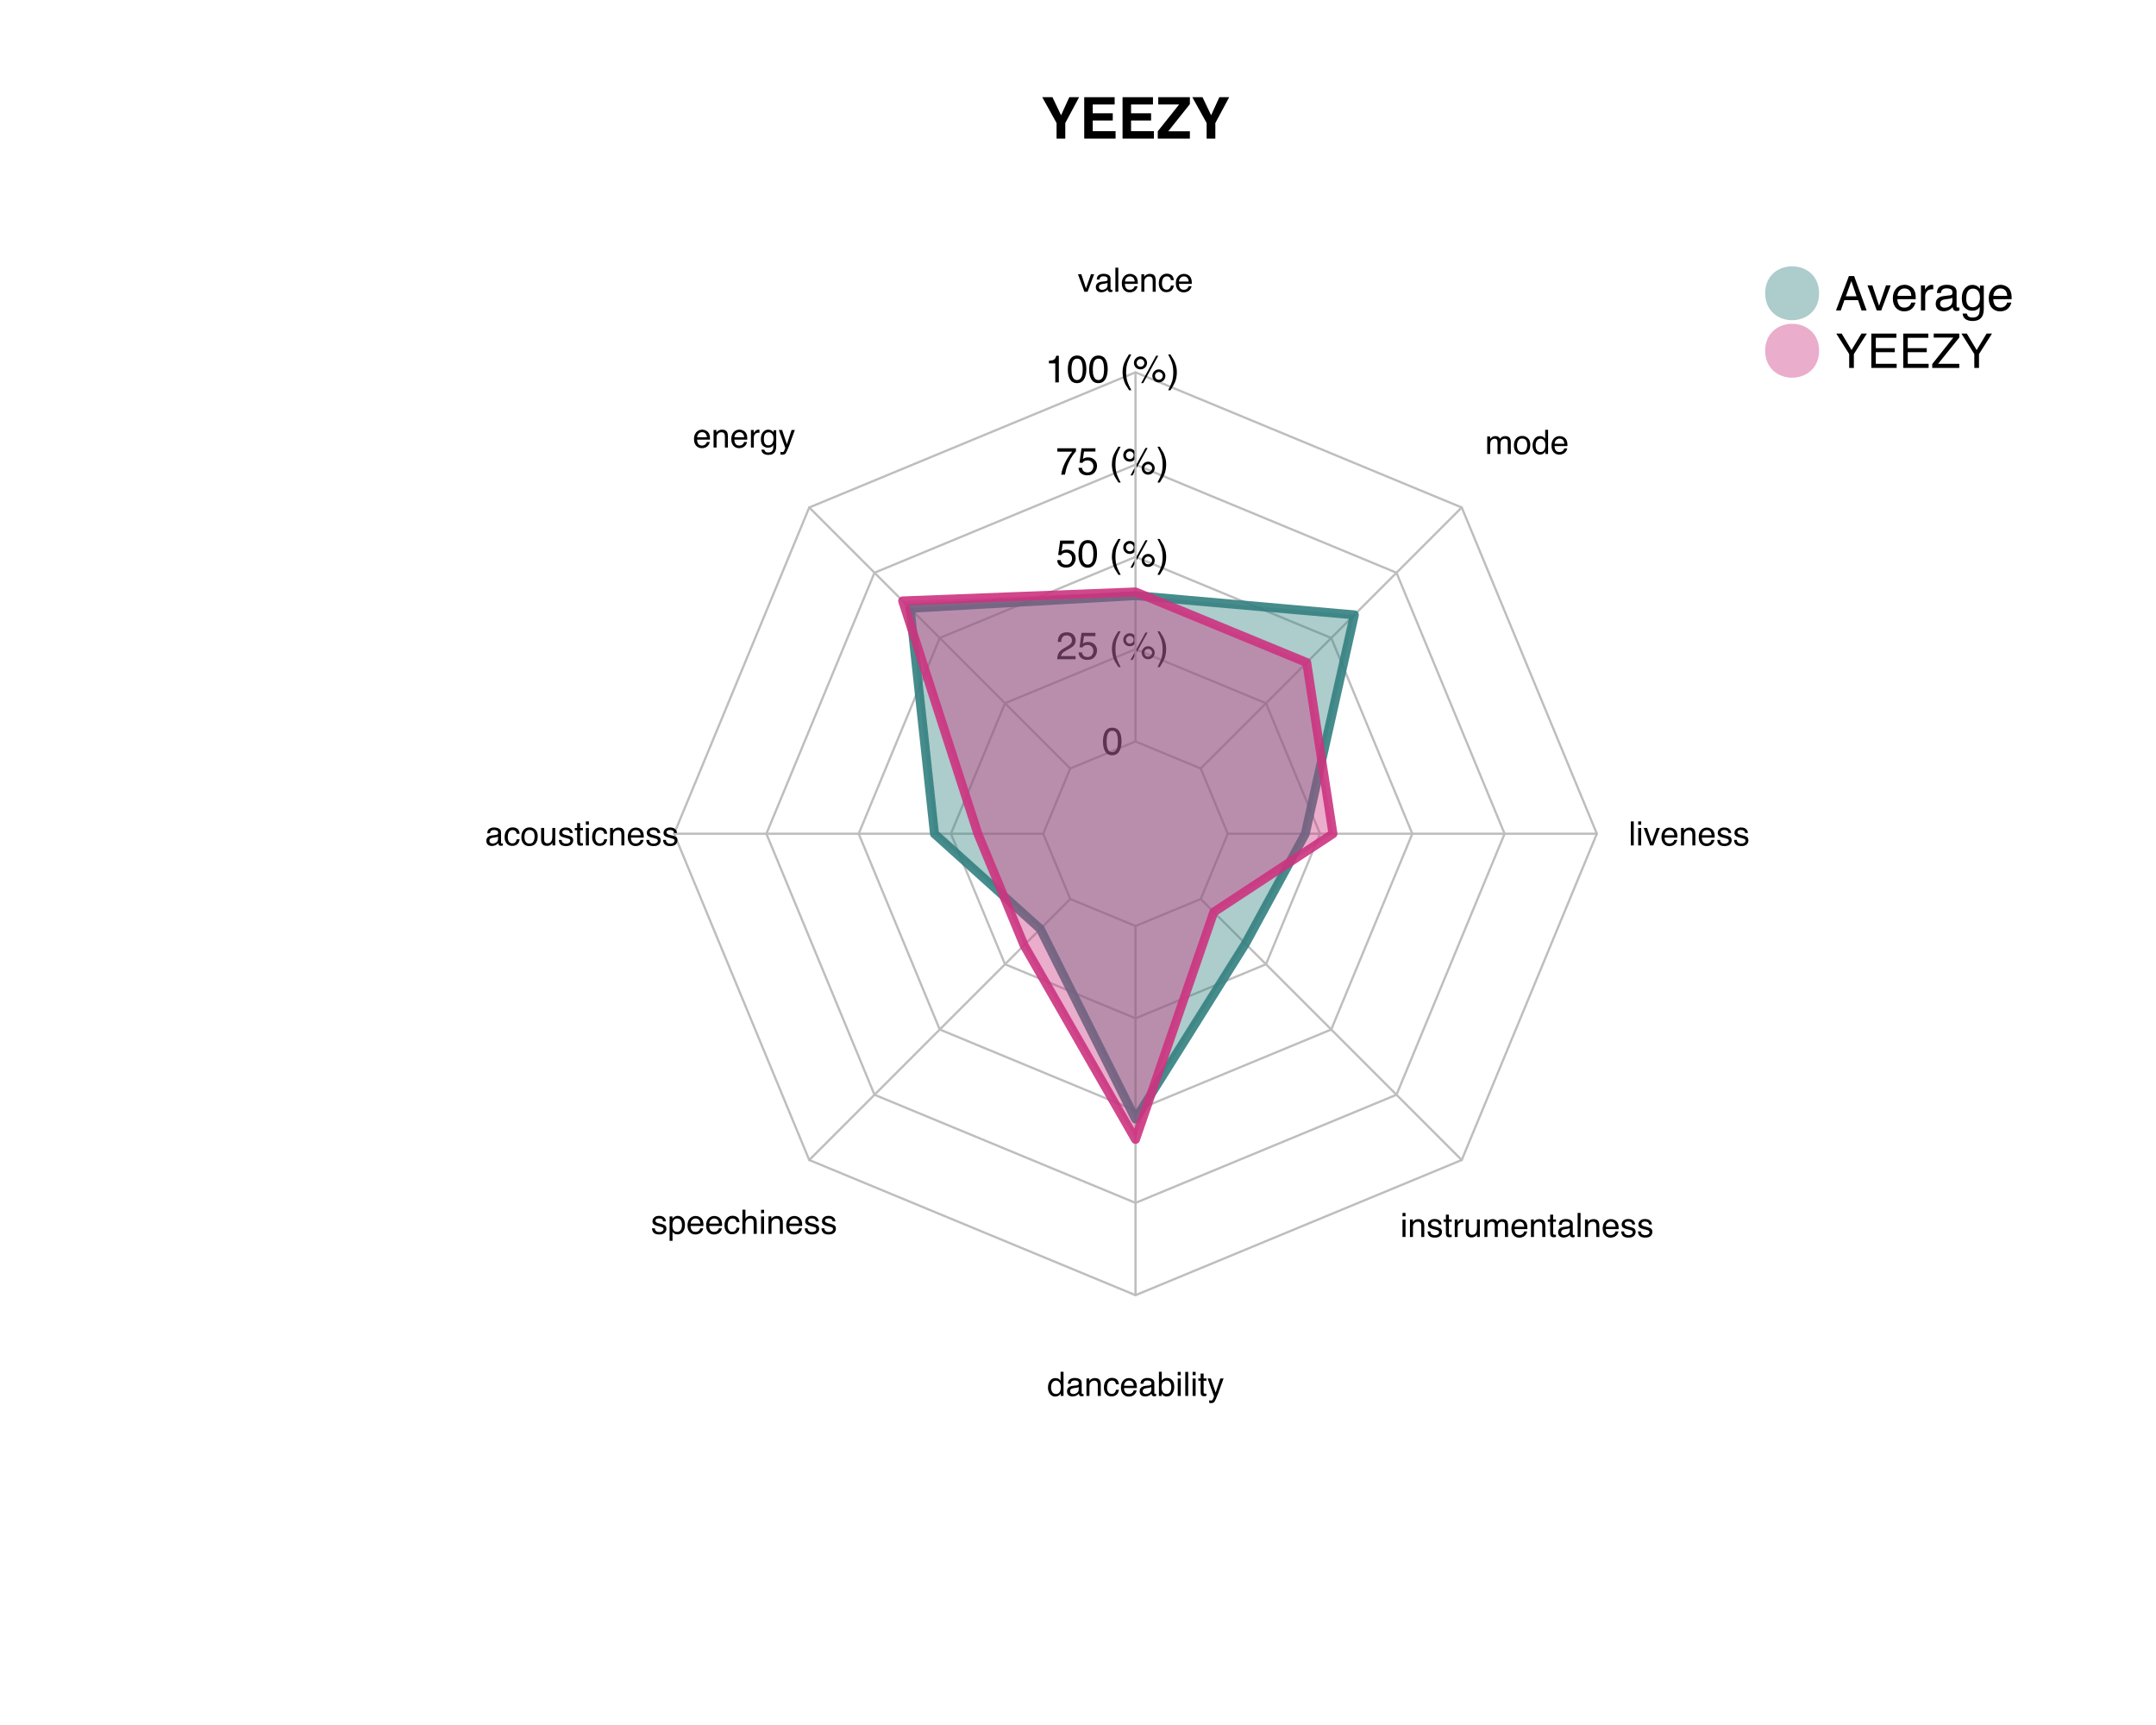 <?xml version="1.0" encoding="UTF-8"?>
<svg xmlns="http://www.w3.org/2000/svg" xmlns:xlink="http://www.w3.org/1999/xlink" width="360pt" height="288pt" viewBox="0 0 360 288" version="1.1">
<defs>
<g>
<symbol overflow="visible" id="glyph0-0">
<path style="stroke:none;" d="M 0.719 0 L 0.719 -6.906 L 6.281 -6.906 L 6.281 0 Z M 5.422 -0.859 L 5.422 -6.047 L 1.578 -6.047 L 1.578 -0.859 Z "/>
</symbol>
<symbol overflow="visible" id="glyph0-1">
<path style="stroke:none;" d="M 4.672 -6.906 L 6.312 -6.906 L 4 -2.594 L 4 0 L 2.547 0 L 2.547 -2.594 L 0.156 -6.906 L 1.859 -6.906 L 3.297 -3.891 Z M 3.234 -6.906 Z "/>
</symbol>
<symbol overflow="visible" id="glyph0-2">
<path style="stroke:none;" d="M 5.844 -5.688 L 2.188 -5.688 L 2.188 -4.219 L 5.531 -4.219 L 5.531 -3.016 L 2.188 -3.016 L 2.188 -1.234 L 6 -1.234 L 6 0 L 0.766 0 L 0.766 -6.906 L 5.844 -6.906 Z "/>
</symbol>
<symbol overflow="visible" id="glyph0-3">
<path style="stroke:none;" d="M 0.25 -1.219 L 3.812 -5.688 L 0.328 -5.688 L 0.328 -6.906 L 5.609 -6.906 L 5.609 -5.75 L 2 -1.219 L 5.609 -1.219 L 5.609 0 L 0.25 0 Z M 2.969 -6.906 Z "/>
</symbol>
<symbol overflow="visible" id="glyph1-0">
<path style="stroke:none;" d="M 0.203 0 L 0.203 -4.594 L 3.859 -4.594 L 3.859 0 Z M 3.281 -0.578 L 3.281 -4.016 L 0.781 -4.016 L 0.781 -0.578 Z "/>
</symbol>
<symbol overflow="visible" id="glyph1-1">
<path style="stroke:none;" d="M 1.734 -4.484 C 2.316 -4.484 2.734 -4.242 2.984 -3.766 C 3.191 -3.391 3.297 -2.883 3.297 -2.25 C 3.297 -1.633 3.203 -1.129 3.016 -0.734 C 2.754 -0.16 2.328 0.125 1.734 0.125 C 1.191 0.125 0.789 -0.109 0.531 -0.578 C 0.312 -0.961 0.203 -1.488 0.203 -2.156 C 0.203 -2.656 0.266 -3.086 0.391 -3.453 C 0.641 -4.141 1.086 -4.484 1.734 -4.484 Z M 1.734 -0.391 C 2.023 -0.391 2.254 -0.52 2.422 -0.781 C 2.598 -1.039 2.688 -1.52 2.688 -2.219 C 2.688 -2.727 2.625 -3.145 2.5 -3.469 C 2.375 -3.801 2.129 -3.969 1.766 -3.969 C 1.43 -3.969 1.188 -3.812 1.031 -3.5 C 0.883 -3.188 0.812 -2.727 0.812 -2.125 C 0.812 -1.664 0.859 -1.301 0.953 -1.031 C 1.109 -0.602 1.367 -0.391 1.734 -0.391 Z "/>
</symbol>
<symbol overflow="visible" id="glyph1-2">
<path style="stroke:none;" d="M 0.203 0 C 0.223 -0.383 0.301 -0.719 0.438 -1 C 0.57 -1.289 0.844 -1.551 1.25 -1.781 L 1.859 -2.141 C 2.117 -2.297 2.305 -2.426 2.422 -2.531 C 2.586 -2.707 2.672 -2.906 2.672 -3.125 C 2.672 -3.383 2.594 -3.594 2.438 -3.75 C 2.281 -3.906 2.07 -3.984 1.812 -3.984 C 1.426 -3.984 1.16 -3.836 1.016 -3.547 C 0.93 -3.391 0.883 -3.172 0.875 -2.891 L 0.312 -2.891 C 0.312 -3.273 0.383 -3.594 0.531 -3.844 C 0.77 -4.281 1.195 -4.5 1.812 -4.5 C 2.332 -4.5 2.707 -4.359 2.938 -4.078 C 3.176 -3.797 3.297 -3.488 3.297 -3.156 C 3.297 -2.789 3.172 -2.484 2.922 -2.234 C 2.773 -2.086 2.516 -1.91 2.141 -1.703 L 1.703 -1.453 C 1.492 -1.336 1.332 -1.234 1.219 -1.141 C 1.008 -0.953 0.879 -0.75 0.828 -0.531 L 3.281 -0.531 L 3.281 0 Z "/>
</symbol>
<symbol overflow="visible" id="glyph1-3">
<path style="stroke:none;" d="M 0.797 -1.141 C 0.828 -0.816 0.973 -0.594 1.234 -0.469 C 1.367 -0.406 1.523 -0.375 1.703 -0.375 C 2.035 -0.375 2.281 -0.477 2.438 -0.688 C 2.602 -0.906 2.688 -1.145 2.688 -1.406 C 2.688 -1.719 2.586 -1.957 2.391 -2.125 C 2.203 -2.301 1.977 -2.391 1.719 -2.391 C 1.52 -2.391 1.348 -2.352 1.203 -2.281 C 1.066 -2.207 0.953 -2.102 0.859 -1.969 L 0.375 -2 L 0.703 -4.406 L 3.031 -4.406 L 3.031 -3.859 L 1.125 -3.859 L 0.938 -2.609 C 1.039 -2.691 1.141 -2.754 1.234 -2.797 C 1.398 -2.859 1.594 -2.891 1.812 -2.891 C 2.227 -2.891 2.578 -2.758 2.859 -2.5 C 3.148 -2.238 3.297 -1.898 3.297 -1.484 C 3.297 -1.066 3.16 -0.695 2.891 -0.375 C 2.629 -0.051 2.211 0.109 1.641 0.109 C 1.273 0.109 0.953 0.008 0.672 -0.188 C 0.391 -0.395 0.234 -0.711 0.203 -1.141 Z "/>
</symbol>
<symbol overflow="visible" id="glyph1-4">
<path style="stroke:none;" d=""/>
</symbol>
<symbol overflow="visible" id="glyph1-5">
<path style="stroke:none;" d="M 1.891 -4.672 C 1.566 -4.035 1.352 -3.566 1.25 -3.266 C 1.102 -2.805 1.031 -2.281 1.031 -1.688 C 1.031 -1.082 1.113 -0.531 1.281 -0.031 C 1.383 0.281 1.594 0.727 1.906 1.312 L 1.531 1.312 C 1.219 0.832 1.023 0.523 0.953 0.391 C 0.879 0.266 0.801 0.086 0.719 -0.141 C 0.602 -0.441 0.523 -0.77 0.484 -1.125 C 0.453 -1.301 0.438 -1.473 0.438 -1.641 C 0.438 -2.266 0.535 -2.816 0.734 -3.297 C 0.859 -3.598 1.113 -4.055 1.5 -4.672 Z "/>
</symbol>
<symbol overflow="visible" id="glyph1-6">
<path style="stroke:none;" d="M 4.359 -2.172 C 4.66 -2.172 4.914 -2.062 5.125 -1.844 C 5.344 -1.633 5.453 -1.383 5.453 -1.094 C 5.453 -0.789 5.344 -0.531 5.125 -0.312 C 4.914 -0.102 4.66 0 4.359 0 C 4.055 0 3.801 -0.102 3.594 -0.312 C 3.383 -0.531 3.281 -0.789 3.281 -1.094 C 3.281 -1.383 3.383 -1.633 3.594 -1.844 C 3.801 -2.062 4.055 -2.172 4.359 -2.172 Z M 3.906 -4.453 L 4.266 -4.453 L 1.75 0.125 L 1.406 0.125 Z M 1.297 -2.609 C 1.473 -2.609 1.625 -2.672 1.75 -2.797 C 1.875 -2.922 1.938 -3.07 1.938 -3.25 C 1.938 -3.426 1.875 -3.578 1.75 -3.703 C 1.625 -3.828 1.473 -3.891 1.297 -3.891 C 1.117 -3.891 0.969 -3.828 0.844 -3.703 C 0.719 -3.578 0.656 -3.426 0.656 -3.25 C 0.656 -3.07 0.719 -2.922 0.844 -2.797 C 0.969 -2.672 1.117 -2.609 1.297 -2.609 Z M 1.297 -4.344 C 1.598 -4.344 1.852 -4.234 2.062 -4.016 C 2.281 -3.805 2.391 -3.551 2.391 -3.25 C 2.391 -2.945 2.281 -2.691 2.062 -2.484 C 1.852 -2.273 1.598 -2.172 1.297 -2.172 C 0.992 -2.172 0.734 -2.273 0.516 -2.484 C 0.305 -2.691 0.203 -2.945 0.203 -3.25 C 0.203 -3.551 0.305 -3.805 0.516 -4.016 C 0.734 -4.234 0.992 -4.344 1.297 -4.344 Z M 4.359 -0.438 C 4.535 -0.438 4.688 -0.5 4.812 -0.625 C 4.945 -0.758 5.016 -0.914 5.016 -1.094 C 5.016 -1.27 4.945 -1.422 4.812 -1.547 C 4.688 -1.672 4.535 -1.734 4.359 -1.734 C 4.18 -1.734 4.031 -1.672 3.906 -1.547 C 3.781 -1.422 3.719 -1.27 3.719 -1.094 C 3.719 -0.914 3.781 -0.758 3.906 -0.625 C 4.031 -0.5 4.18 -0.438 4.359 -0.438 Z "/>
</symbol>
<symbol overflow="visible" id="glyph1-7">
<path style="stroke:none;" d="M 0.219 1.312 C 0.551 0.664 0.766 0.191 0.859 -0.109 C 1.004 -0.555 1.078 -1.082 1.078 -1.688 C 1.078 -2.289 0.992 -2.844 0.828 -3.344 C 0.723 -3.645 0.52 -4.086 0.219 -4.672 L 0.594 -4.672 C 0.914 -4.16 1.109 -3.844 1.172 -3.719 C 1.242 -3.602 1.316 -3.438 1.391 -3.219 C 1.492 -2.957 1.566 -2.703 1.609 -2.453 C 1.648 -2.203 1.672 -1.957 1.672 -1.719 C 1.672 -1.102 1.57 -0.551 1.375 -0.062 C 1.25 0.25 0.992 0.707 0.609 1.312 Z "/>
</symbol>
<symbol overflow="visible" id="glyph1-8">
<path style="stroke:none;" d="M 3.344 -4.406 L 3.344 -3.906 C 3.207 -3.77 3.02 -3.531 2.781 -3.188 C 2.539 -2.844 2.328 -2.469 2.141 -2.062 C 1.961 -1.676 1.828 -1.32 1.734 -1 C 1.672 -0.789 1.594 -0.457 1.5 0 L 0.875 0 C 1.008 -0.852 1.32 -1.703 1.812 -2.547 C 2.094 -3.047 2.395 -3.477 2.719 -3.844 L 0.234 -3.844 L 0.234 -4.406 Z "/>
</symbol>
<symbol overflow="visible" id="glyph1-9">
<path style="stroke:none;" d="M 0.609 -3.172 L 0.609 -3.609 C 1.016 -3.641 1.297 -3.703 1.453 -3.797 C 1.617 -3.891 1.742 -4.109 1.828 -4.453 L 2.266 -4.453 L 2.266 0 L 1.672 0 L 1.672 -3.172 Z "/>
</symbol>
<symbol overflow="visible" id="glyph2-0">
<path style="stroke:none;" d="M 0.188 0 L 0.188 -4.016 L 3.359 -4.016 L 3.359 0 Z M 2.859 -0.5 L 2.859 -3.516 L 0.688 -3.516 L 0.688 -0.5 Z "/>
</symbol>
<symbol overflow="visible" id="glyph2-1">
<path style="stroke:none;" d="M 0.594 -2.922 L 1.375 -0.547 L 2.203 -2.922 L 2.734 -2.922 L 1.641 0 L 1.109 0 L 0.031 -2.922 Z "/>
</symbol>
<symbol overflow="visible" id="glyph2-2">
<path style="stroke:none;" d="M 0.734 -0.781 C 0.734 -0.633 0.785 -0.52 0.891 -0.438 C 0.992 -0.352 1.117 -0.312 1.266 -0.312 C 1.43 -0.312 1.598 -0.352 1.766 -0.438 C 2.035 -0.57 2.172 -0.789 2.172 -1.094 L 2.172 -1.484 C 2.109 -1.453 2.031 -1.422 1.938 -1.391 C 1.844 -1.367 1.75 -1.352 1.656 -1.344 L 1.359 -1.297 C 1.18 -1.273 1.051 -1.238 0.969 -1.188 C 0.812 -1.102 0.734 -0.969 0.734 -0.781 Z M 1.922 -1.766 C 2.035 -1.785 2.113 -1.836 2.156 -1.922 C 2.176 -1.961 2.188 -2.023 2.188 -2.109 C 2.188 -2.273 2.125 -2.395 2 -2.469 C 1.883 -2.539 1.719 -2.578 1.5 -2.578 C 1.238 -2.578 1.055 -2.508 0.953 -2.375 C 0.891 -2.301 0.848 -2.188 0.828 -2.031 L 0.375 -2.031 C 0.383 -2.395 0.5 -2.645 0.719 -2.781 C 0.945 -2.926 1.207 -3 1.5 -3 C 1.852 -3 2.133 -2.93 2.344 -2.797 C 2.562 -2.672 2.672 -2.469 2.672 -2.188 L 2.672 -0.5 C 2.672 -0.445 2.68 -0.406 2.703 -0.375 C 2.723 -0.344 2.766 -0.328 2.828 -0.328 C 2.848 -0.328 2.867 -0.328 2.891 -0.328 C 2.922 -0.336 2.953 -0.344 2.984 -0.344 L 2.984 0.016 C 2.91 0.035 2.852 0.047 2.812 0.047 C 2.77 0.055 2.719 0.062 2.656 0.062 C 2.477 0.062 2.352 0 2.281 -0.125 C 2.238 -0.188 2.211 -0.273 2.203 -0.391 C 2.098 -0.254 1.953 -0.141 1.766 -0.047 C 1.578 0.047 1.367 0.094 1.141 0.094 C 0.867 0.094 0.645 0.016 0.469 -0.141 C 0.301 -0.305 0.219 -0.516 0.219 -0.766 C 0.219 -1.035 0.301 -1.242 0.469 -1.391 C 0.645 -1.547 0.867 -1.641 1.141 -1.672 Z M 1.516 -3 Z "/>
</symbol>
<symbol overflow="visible" id="glyph2-3">
<path style="stroke:none;" d="M 0.375 -4.016 L 0.859 -4.016 L 0.859 0 L 0.375 0 Z "/>
</symbol>
<symbol overflow="visible" id="glyph2-4">
<path style="stroke:none;" d="M 1.578 -2.984 C 1.785 -2.984 1.984 -2.938 2.172 -2.844 C 2.367 -2.75 2.52 -2.625 2.625 -2.469 C 2.727 -2.32 2.797 -2.148 2.828 -1.953 C 2.859 -1.816 2.875 -1.602 2.875 -1.312 L 0.719 -1.312 C 0.727 -1.008 0.797 -0.77 0.922 -0.594 C 1.055 -0.414 1.266 -0.328 1.547 -0.328 C 1.797 -0.328 2 -0.41 2.156 -0.578 C 2.238 -0.672 2.301 -0.785 2.344 -0.922 L 2.828 -0.922 C 2.816 -0.805 2.773 -0.68 2.703 -0.547 C 2.629 -0.422 2.547 -0.316 2.453 -0.234 C 2.305 -0.086 2.125 0.008 1.906 0.062 C 1.781 0.094 1.645 0.109 1.5 0.109 C 1.133 0.109 0.828 -0.02 0.578 -0.281 C 0.328 -0.551 0.203 -0.926 0.203 -1.406 C 0.203 -1.875 0.328 -2.254 0.578 -2.547 C 0.836 -2.836 1.172 -2.984 1.578 -2.984 Z M 2.359 -1.703 C 2.336 -1.91 2.289 -2.078 2.219 -2.203 C 2.082 -2.441 1.859 -2.562 1.547 -2.562 C 1.316 -2.562 1.125 -2.477 0.969 -2.312 C 0.82 -2.156 0.742 -1.953 0.734 -1.703 Z M 1.531 -3 Z "/>
</symbol>
<symbol overflow="visible" id="glyph2-5">
<path style="stroke:none;" d="M 0.359 -2.922 L 0.828 -2.922 L 0.828 -2.516 C 0.961 -2.68 1.109 -2.801 1.266 -2.875 C 1.422 -2.945 1.594 -2.984 1.781 -2.984 C 2.195 -2.984 2.477 -2.844 2.625 -2.562 C 2.707 -2.395 2.75 -2.164 2.75 -1.875 L 2.75 0 L 2.25 0 L 2.25 -1.844 C 2.25 -2.02 2.223 -2.164 2.172 -2.281 C 2.078 -2.457 1.914 -2.547 1.688 -2.547 C 1.57 -2.547 1.477 -2.535 1.406 -2.516 C 1.27 -2.473 1.148 -2.391 1.047 -2.266 C 0.961 -2.172 0.91 -2.07 0.891 -1.969 C 0.867 -1.863 0.859 -1.719 0.859 -1.531 L 0.859 0 L 0.359 0 Z M 1.516 -3 Z "/>
</symbol>
<symbol overflow="visible" id="glyph2-6">
<path style="stroke:none;" d="M 1.484 -3.016 C 1.816 -3.016 2.086 -2.93 2.297 -2.766 C 2.504 -2.609 2.629 -2.332 2.672 -1.938 L 2.188 -1.938 C 2.156 -2.125 2.086 -2.273 1.984 -2.391 C 1.879 -2.504 1.711 -2.562 1.484 -2.562 C 1.172 -2.562 0.945 -2.41 0.812 -2.109 C 0.727 -1.91 0.688 -1.664 0.688 -1.375 C 0.688 -1.082 0.75 -0.836 0.875 -0.641 C 1 -0.441 1.191 -0.344 1.453 -0.344 C 1.66 -0.344 1.82 -0.398 1.938 -0.516 C 2.062 -0.641 2.145 -0.812 2.188 -1.031 L 2.672 -1.031 C 2.609 -0.645 2.469 -0.363 2.25 -0.188 C 2.031 -0.008 1.754 0.078 1.422 0.078 C 1.035 0.078 0.727 -0.055 0.5 -0.328 C 0.27 -0.609 0.156 -0.957 0.156 -1.375 C 0.156 -1.895 0.281 -2.297 0.531 -2.578 C 0.781 -2.867 1.098 -3.016 1.484 -3.016 Z M 1.406 -3 Z "/>
</symbol>
<symbol overflow="visible" id="glyph2-7">
<path style="stroke:none;" d="M 0.375 -2.922 L 0.844 -2.922 L 0.844 -2.422 C 0.883 -2.516 0.977 -2.629 1.125 -2.766 C 1.27 -2.91 1.441 -2.984 1.641 -2.984 C 1.648 -2.984 1.664 -2.984 1.688 -2.984 C 1.707 -2.984 1.742 -2.984 1.797 -2.984 L 1.797 -2.453 C 1.766 -2.461 1.738 -2.469 1.719 -2.469 C 1.695 -2.469 1.672 -2.469 1.641 -2.469 C 1.391 -2.469 1.195 -2.391 1.062 -2.234 C 0.926 -2.078 0.859 -1.895 0.859 -1.688 L 0.859 0 L 0.375 0 Z "/>
</symbol>
<symbol overflow="visible" id="glyph2-8">
<path style="stroke:none;" d="M 1.391 -2.984 C 1.617 -2.984 1.82 -2.926 2 -2.812 C 2.094 -2.75 2.188 -2.656 2.281 -2.531 L 2.281 -2.891 L 2.734 -2.891 L 2.734 -0.234 C 2.734 0.129 2.676 0.422 2.562 0.641 C 2.363 1.035 1.977 1.234 1.406 1.234 C 1.094 1.234 0.828 1.16 0.609 1.016 C 0.398 0.879 0.281 0.66 0.25 0.359 L 0.75 0.359 C 0.781 0.492 0.832 0.598 0.906 0.672 C 1.008 0.773 1.18 0.828 1.422 0.828 C 1.797 0.828 2.039 0.695 2.156 0.438 C 2.227 0.281 2.266 0 2.266 -0.406 C 2.16 -0.258 2.039 -0.148 1.906 -0.078 C 1.77 -0.004 1.586 0.031 1.359 0.031 C 1.035 0.031 0.754 -0.078 0.516 -0.297 C 0.285 -0.523 0.172 -0.898 0.172 -1.422 C 0.172 -1.91 0.289 -2.289 0.531 -2.562 C 0.77 -2.844 1.055 -2.984 1.391 -2.984 Z M 2.281 -1.469 C 2.281 -1.832 2.203 -2.102 2.047 -2.281 C 1.898 -2.457 1.711 -2.547 1.484 -2.547 C 1.141 -2.547 0.898 -2.383 0.766 -2.062 C 0.703 -1.883 0.672 -1.656 0.672 -1.375 C 0.672 -1.039 0.738 -0.785 0.875 -0.609 C 1.008 -0.441 1.188 -0.359 1.406 -0.359 C 1.758 -0.359 2.008 -0.52 2.156 -0.844 C 2.238 -1.02 2.281 -1.227 2.281 -1.469 Z M 1.453 -3 Z "/>
</symbol>
<symbol overflow="visible" id="glyph2-9">
<path style="stroke:none;" d="M 2.188 -2.922 L 2.734 -2.922 C 2.66 -2.734 2.504 -2.305 2.266 -1.641 C 2.086 -1.141 1.941 -0.727 1.828 -0.406 C 1.535 0.332 1.332 0.785 1.219 0.953 C 1.102 1.117 0.906 1.203 0.625 1.203 C 0.551 1.203 0.492 1.195 0.453 1.188 C 0.422 1.188 0.379 1.176 0.328 1.156 L 0.328 0.719 C 0.41 0.738 0.469 0.75 0.5 0.75 C 0.539 0.758 0.578 0.766 0.609 0.766 C 0.703 0.766 0.77 0.75 0.812 0.719 C 0.852 0.688 0.891 0.648 0.922 0.609 C 0.93 0.598 0.961 0.523 1.016 0.391 C 1.066 0.254 1.109 0.148 1.141 0.078 L 0.062 -2.922 L 0.609 -2.922 L 1.406 -0.547 Z M 1.391 -3 Z "/>
</symbol>
<symbol overflow="visible" id="glyph2-10">
<path style="stroke:none;" d="M 1.516 -0.312 C 1.848 -0.312 2.07 -0.438 2.188 -0.688 C 2.312 -0.938 2.375 -1.211 2.375 -1.516 C 2.375 -1.785 2.332 -2.004 2.25 -2.172 C 2.102 -2.441 1.863 -2.578 1.531 -2.578 C 1.227 -2.578 1.008 -2.461 0.875 -2.234 C 0.738 -2.004 0.672 -1.727 0.672 -1.406 C 0.672 -1.094 0.738 -0.832 0.875 -0.625 C 1.008 -0.414 1.223 -0.312 1.516 -0.312 Z M 1.547 -3.016 C 1.922 -3.016 2.238 -2.883 2.5 -2.625 C 2.758 -2.375 2.891 -2.008 2.891 -1.531 C 2.891 -1.051 2.773 -0.656 2.547 -0.344 C 2.316 -0.039 1.957 0.109 1.469 0.109 C 1.07 0.109 0.754 -0.023 0.516 -0.297 C 0.273 -0.566 0.156 -0.938 0.156 -1.406 C 0.156 -1.895 0.281 -2.285 0.531 -2.578 C 0.781 -2.867 1.117 -3.016 1.547 -3.016 Z M 1.531 -3 Z "/>
</symbol>
<symbol overflow="visible" id="glyph2-11">
<path style="stroke:none;" d="M 0.859 -2.922 L 0.859 -0.984 C 0.859 -0.836 0.879 -0.719 0.922 -0.625 C 1.004 -0.445 1.164 -0.359 1.406 -0.359 C 1.75 -0.359 1.984 -0.508 2.109 -0.812 C 2.18 -0.977 2.219 -1.203 2.219 -1.484 L 2.219 -2.922 L 2.703 -2.922 L 2.703 0 L 2.234 0 L 2.25 -0.438 C 2.188 -0.32 2.102 -0.227 2 -0.156 C 1.812 0 1.586 0.078 1.328 0.078 C 0.91 0.078 0.625 -0.062 0.469 -0.344 C 0.383 -0.488 0.344 -0.688 0.344 -0.938 L 0.344 -2.922 Z M 1.531 -3 Z "/>
</symbol>
<symbol overflow="visible" id="glyph2-12">
<path style="stroke:none;" d="M 0.656 -0.922 C 0.664 -0.754 0.707 -0.629 0.781 -0.547 C 0.906 -0.379 1.117 -0.297 1.422 -0.297 C 1.598 -0.297 1.754 -0.336 1.891 -0.422 C 2.035 -0.504 2.109 -0.629 2.109 -0.797 C 2.109 -0.922 2.051 -1.016 1.938 -1.078 C 1.863 -1.117 1.723 -1.164 1.516 -1.219 L 1.125 -1.312 C 0.875 -1.375 0.691 -1.441 0.578 -1.516 C 0.367 -1.648 0.266 -1.836 0.266 -2.078 C 0.266 -2.348 0.363 -2.566 0.562 -2.734 C 0.758 -2.91 1.023 -3 1.359 -3 C 1.805 -3 2.125 -2.867 2.312 -2.609 C 2.438 -2.453 2.5 -2.273 2.5 -2.078 L 2.031 -2.078 C 2.02 -2.191 1.984 -2.297 1.922 -2.391 C 1.805 -2.516 1.609 -2.578 1.328 -2.578 C 1.141 -2.578 1 -2.539 0.906 -2.469 C 0.812 -2.406 0.766 -2.312 0.766 -2.188 C 0.766 -2.062 0.828 -1.961 0.953 -1.891 C 1.023 -1.836 1.129 -1.797 1.266 -1.766 L 1.594 -1.688 C 1.945 -1.602 2.188 -1.52 2.312 -1.438 C 2.5 -1.312 2.594 -1.113 2.594 -0.844 C 2.594 -0.582 2.492 -0.359 2.297 -0.172 C 2.098 0.016 1.797 0.109 1.391 0.109 C 0.961 0.109 0.656 0.008 0.469 -0.188 C 0.289 -0.383 0.195 -0.629 0.188 -0.922 Z M 1.375 -3 Z "/>
</symbol>
<symbol overflow="visible" id="glyph2-13">
<path style="stroke:none;" d="M 0.453 -3.734 L 0.953 -3.734 L 0.953 -2.922 L 1.422 -2.922 L 1.422 -2.531 L 0.953 -2.531 L 0.953 -0.609 C 0.953 -0.516 0.988 -0.445 1.062 -0.406 C 1.094 -0.383 1.156 -0.375 1.25 -0.375 C 1.27 -0.375 1.297 -0.375 1.328 -0.375 C 1.359 -0.375 1.391 -0.379 1.422 -0.391 L 1.422 0 C 1.367 0.02 1.312 0.031 1.25 0.031 C 1.188 0.039 1.117 0.047 1.047 0.047 C 0.816 0.047 0.66 -0.008 0.578 -0.125 C 0.492 -0.25 0.453 -0.406 0.453 -0.594 L 0.453 -2.531 L 0.062 -2.531 L 0.062 -2.922 L 0.453 -2.922 Z "/>
</symbol>
<symbol overflow="visible" id="glyph2-14">
<path style="stroke:none;" d="M 0.359 -2.906 L 0.859 -2.906 L 0.859 0 L 0.359 0 Z M 0.359 -4.016 L 0.859 -4.016 L 0.859 -3.453 L 0.359 -3.453 Z "/>
</symbol>
<symbol overflow="visible" id="glyph2-15">
<path style="stroke:none;" d="M 1.594 -0.328 C 1.82 -0.328 2.008 -0.422 2.156 -0.609 C 2.312 -0.805 2.391 -1.098 2.391 -1.484 C 2.391 -1.711 2.359 -1.91 2.297 -2.078 C 2.172 -2.398 1.938 -2.562 1.594 -2.562 C 1.25 -2.562 1.016 -2.391 0.891 -2.047 C 0.828 -1.867 0.797 -1.641 0.797 -1.359 C 0.797 -1.129 0.828 -0.938 0.891 -0.781 C 1.023 -0.477 1.258 -0.328 1.594 -0.328 Z M 0.328 -2.906 L 0.797 -2.906 L 0.797 -2.531 C 0.898 -2.656 1.008 -2.754 1.125 -2.828 C 1.289 -2.941 1.484 -3 1.703 -3 C 2.035 -3 2.316 -2.867 2.547 -2.609 C 2.773 -2.359 2.891 -2 2.891 -1.531 C 2.891 -0.895 2.723 -0.438 2.391 -0.156 C 2.18 0.008 1.938 0.094 1.656 0.094 C 1.438 0.094 1.254 0.047 1.109 -0.047 C 1.016 -0.098 0.914 -0.191 0.812 -0.328 L 0.812 1.172 L 0.328 1.172 Z "/>
</symbol>
<symbol overflow="visible" id="glyph2-16">
<path style="stroke:none;" d="M 0.359 -4.031 L 0.859 -4.031 L 0.859 -2.531 C 0.973 -2.676 1.078 -2.781 1.172 -2.844 C 1.328 -2.945 1.523 -3 1.766 -3 C 2.18 -3 2.469 -2.848 2.625 -2.547 C 2.707 -2.391 2.75 -2.164 2.75 -1.875 L 2.75 0 L 2.234 0 L 2.234 -1.844 C 2.234 -2.062 2.207 -2.219 2.156 -2.312 C 2.07 -2.477 1.906 -2.562 1.656 -2.562 C 1.445 -2.562 1.258 -2.488 1.094 -2.344 C 0.938 -2.207 0.859 -1.941 0.859 -1.547 L 0.859 0 L 0.359 0 Z "/>
</symbol>
<symbol overflow="visible" id="glyph2-17">
<path style="stroke:none;" d="M 0.672 -1.422 C 0.672 -1.109 0.738 -0.848 0.875 -0.641 C 1.008 -0.43 1.223 -0.328 1.516 -0.328 C 1.742 -0.328 1.93 -0.422 2.078 -0.609 C 2.223 -0.805 2.297 -1.094 2.297 -1.469 C 2.297 -1.832 2.219 -2.102 2.062 -2.281 C 1.914 -2.457 1.727 -2.547 1.5 -2.547 C 1.258 -2.547 1.062 -2.453 0.906 -2.266 C 0.75 -2.078 0.672 -1.797 0.672 -1.422 Z M 1.406 -2.984 C 1.633 -2.984 1.82 -2.93 1.969 -2.828 C 2.062 -2.773 2.16 -2.68 2.266 -2.547 L 2.266 -4.031 L 2.75 -4.031 L 2.75 0 L 2.297 0 L 2.297 -0.406 C 2.18 -0.227 2.047 -0.098 1.891 -0.016 C 1.734 0.066 1.555 0.109 1.359 0.109 C 1.035 0.109 0.754 -0.023 0.516 -0.297 C 0.273 -0.578 0.156 -0.945 0.156 -1.406 C 0.156 -1.832 0.266 -2.203 0.484 -2.516 C 0.703 -2.828 1.008 -2.984 1.406 -2.984 Z "/>
</symbol>
<symbol overflow="visible" id="glyph2-18">
<path style="stroke:none;" d="M 0.328 -4.031 L 0.797 -4.031 L 0.797 -2.562 C 0.91 -2.707 1.039 -2.816 1.188 -2.891 C 1.332 -2.961 1.492 -3 1.672 -3 C 2.035 -3 2.328 -2.875 2.547 -2.625 C 2.773 -2.375 2.891 -2.004 2.891 -1.516 C 2.891 -1.055 2.773 -0.672 2.547 -0.359 C 2.328 -0.055 2.02 0.094 1.625 0.094 C 1.406 0.094 1.219 0.039 1.062 -0.062 C 0.977 -0.125 0.883 -0.227 0.781 -0.375 L 0.781 0 L 0.328 0 Z M 1.594 -0.344 C 1.863 -0.344 2.062 -0.445 2.188 -0.656 C 2.32 -0.863 2.391 -1.145 2.391 -1.5 C 2.391 -1.801 2.32 -2.051 2.188 -2.25 C 2.062 -2.457 1.867 -2.562 1.609 -2.562 C 1.391 -2.562 1.191 -2.477 1.016 -2.312 C 0.848 -2.145 0.766 -1.875 0.766 -1.5 C 0.766 -1.219 0.801 -0.992 0.875 -0.828 C 1.008 -0.504 1.25 -0.344 1.594 -0.344 Z "/>
</symbol>
<symbol overflow="visible" id="glyph2-19">
<path style="stroke:none;" d="M 0.359 -2.922 L 0.844 -2.922 L 0.844 -2.516 C 0.957 -2.648 1.062 -2.754 1.156 -2.828 C 1.32 -2.93 1.508 -2.984 1.719 -2.984 C 1.945 -2.984 2.133 -2.926 2.281 -2.812 C 2.352 -2.75 2.426 -2.656 2.5 -2.531 C 2.602 -2.688 2.727 -2.801 2.875 -2.875 C 3.031 -2.945 3.195 -2.984 3.375 -2.984 C 3.77 -2.984 4.039 -2.844 4.188 -2.562 C 4.258 -2.406 4.297 -2.203 4.297 -1.953 L 4.297 0 L 3.781 0 L 3.781 -2.031 C 3.781 -2.227 3.734 -2.363 3.641 -2.438 C 3.547 -2.508 3.426 -2.547 3.281 -2.547 C 3.094 -2.547 2.926 -2.477 2.781 -2.344 C 2.645 -2.219 2.578 -2.004 2.578 -1.703 L 2.578 0 L 2.078 0 L 2.078 -1.906 C 2.078 -2.102 2.051 -2.25 2 -2.344 C 1.926 -2.477 1.789 -2.547 1.594 -2.547 C 1.406 -2.547 1.234 -2.473 1.078 -2.328 C 0.93 -2.18 0.859 -1.922 0.859 -1.547 L 0.859 0 L 0.359 0 Z "/>
</symbol>
<symbol overflow="visible" id="glyph3-0">
<path style="stroke:none;" d="M 0.266 0 L 0.266 -5.734 L 4.812 -5.734 L 4.812 0 Z M 4.094 -0.719 L 4.094 -5.016 L 0.984 -5.016 L 0.984 -0.719 Z "/>
</symbol>
<symbol overflow="visible" id="glyph3-1">
<path style="stroke:none;" d=""/>
</symbol>
<symbol overflow="visible" id="glyph3-2">
<path style="stroke:none;" d="M 3.562 -2.359 L 2.688 -4.891 L 1.766 -2.359 Z M 2.281 -5.734 L 3.156 -5.734 L 5.234 0 L 4.391 0 L 3.812 -1.719 L 1.531 -1.719 L 0.922 0 L 0.125 0 Z M 2.688 -5.734 Z "/>
</symbol>
<symbol overflow="visible" id="glyph3-3">
<path style="stroke:none;" d="M 0.859 -4.188 L 1.984 -0.781 L 3.141 -4.188 L 3.922 -4.188 L 2.344 0 L 1.594 0 L 0.047 -4.188 Z "/>
</symbol>
<symbol overflow="visible" id="glyph3-4">
<path style="stroke:none;" d="M 2.266 -4.281 C 2.555 -4.281 2.844 -4.207 3.125 -4.062 C 3.406 -3.926 3.617 -3.75 3.766 -3.531 C 3.898 -3.32 3.992 -3.078 4.047 -2.797 C 4.086 -2.598 4.109 -2.289 4.109 -1.875 L 1.031 -1.875 C 1.051 -1.445 1.156 -1.102 1.344 -0.844 C 1.531 -0.594 1.816 -0.469 2.203 -0.469 C 2.578 -0.469 2.875 -0.586 3.094 -0.828 C 3.219 -0.961 3.305 -1.125 3.359 -1.312 L 4.047 -1.312 C 4.023 -1.156 3.961 -0.984 3.859 -0.797 C 3.754 -0.609 3.641 -0.457 3.516 -0.344 C 3.305 -0.133 3.039 0.008 2.719 0.094 C 2.551 0.133 2.363 0.156 2.156 0.156 C 1.633 0.156 1.191 -0.031 0.828 -0.406 C 0.461 -0.789 0.281 -1.328 0.281 -2.016 C 0.281 -2.68 0.461 -3.223 0.828 -3.641 C 1.191 -4.066 1.672 -4.281 2.266 -4.281 Z M 3.375 -2.422 C 3.352 -2.734 3.289 -2.977 3.188 -3.156 C 2.988 -3.5 2.664 -3.672 2.219 -3.672 C 1.895 -3.672 1.625 -3.551 1.406 -3.312 C 1.188 -3.082 1.07 -2.785 1.062 -2.422 Z M 2.188 -4.281 Z "/>
</symbol>
<symbol overflow="visible" id="glyph3-5">
<path style="stroke:none;" d="M 0.531 -4.188 L 1.203 -4.188 L 1.203 -3.469 C 1.254 -3.602 1.383 -3.77 1.594 -3.969 C 1.812 -4.176 2.062 -4.281 2.344 -4.281 C 2.352 -4.281 2.375 -4.273 2.406 -4.266 C 2.438 -4.266 2.492 -4.266 2.578 -4.266 L 2.578 -3.516 C 2.535 -3.523 2.492 -3.531 2.453 -3.531 C 2.422 -3.531 2.383 -3.531 2.344 -3.531 C 1.988 -3.531 1.711 -3.414 1.516 -3.188 C 1.328 -2.969 1.234 -2.707 1.234 -2.406 L 1.234 0 L 0.531 0 Z "/>
</symbol>
<symbol overflow="visible" id="glyph3-6">
<path style="stroke:none;" d="M 1.062 -1.109 C 1.062 -0.91 1.133 -0.75 1.281 -0.625 C 1.426 -0.508 1.602 -0.453 1.812 -0.453 C 2.051 -0.453 2.289 -0.508 2.531 -0.625 C 2.914 -0.82 3.109 -1.133 3.109 -1.562 L 3.109 -2.125 C 3.023 -2.07 2.914 -2.023 2.781 -1.984 C 2.645 -1.953 2.508 -1.93 2.375 -1.922 L 1.953 -1.859 C 1.703 -1.828 1.508 -1.773 1.375 -1.703 C 1.164 -1.578 1.062 -1.379 1.062 -1.109 Z M 2.766 -2.531 C 2.922 -2.551 3.023 -2.617 3.078 -2.734 C 3.109 -2.797 3.125 -2.891 3.125 -3.016 C 3.125 -3.254 3.039 -3.426 2.875 -3.531 C 2.707 -3.633 2.461 -3.688 2.141 -3.688 C 1.773 -3.688 1.516 -3.586 1.359 -3.391 C 1.273 -3.285 1.219 -3.125 1.188 -2.906 L 0.531 -2.906 C 0.551 -3.426 0.719 -3.785 1.031 -3.984 C 1.352 -4.18 1.727 -4.281 2.156 -4.281 C 2.645 -4.281 3.047 -4.188 3.359 -4 C 3.66 -3.812 3.812 -3.52 3.812 -3.125 L 3.812 -0.719 C 3.812 -0.645 3.828 -0.586 3.859 -0.547 C 3.891 -0.504 3.953 -0.484 4.047 -0.484 C 4.078 -0.484 4.113 -0.484 4.156 -0.484 C 4.195 -0.484 4.238 -0.488 4.281 -0.5 L 4.281 0.016 C 4.164 0.047 4.078 0.066 4.016 0.078 C 3.961 0.086 3.891 0.094 3.797 0.094 C 3.555 0.094 3.379 0.004 3.266 -0.172 C 3.211 -0.266 3.172 -0.395 3.141 -0.562 C 3.004 -0.375 2.801 -0.207 2.531 -0.062 C 2.258 0.07 1.961 0.141 1.641 0.141 C 1.254 0.141 0.938 0.023 0.688 -0.203 C 0.445 -0.441 0.328 -0.738 0.328 -1.094 C 0.328 -1.488 0.445 -1.789 0.688 -2 C 0.926 -2.219 1.242 -2.348 1.641 -2.391 Z M 2.172 -4.281 Z "/>
</symbol>
<symbol overflow="visible" id="glyph3-7">
<path style="stroke:none;" d="M 2 -4.266 C 2.32 -4.266 2.609 -4.18 2.859 -4.016 C 2.984 -3.922 3.117 -3.789 3.266 -3.625 L 3.266 -4.141 L 3.906 -4.141 L 3.906 -0.344 C 3.906 0.188 3.828 0.609 3.672 0.922 C 3.379 1.484 2.828 1.766 2.016 1.766 C 1.566 1.766 1.188 1.664 0.875 1.469 C 0.57 1.27 0.406 0.953 0.375 0.516 L 1.078 0.516 C 1.117 0.703 1.188 0.848 1.281 0.953 C 1.445 1.109 1.695 1.188 2.031 1.188 C 2.57 1.188 2.926 1 3.094 0.625 C 3.195 0.395 3.242 -0.004 3.234 -0.578 C 3.086 -0.367 2.914 -0.211 2.719 -0.109 C 2.52 -0.004 2.258 0.047 1.938 0.047 C 1.488 0.047 1.094 -0.113 0.75 -0.438 C 0.406 -0.758 0.234 -1.289 0.234 -2.031 C 0.234 -2.727 0.406 -3.273 0.75 -3.672 C 1.094 -4.066 1.508 -4.266 2 -4.266 Z M 3.266 -2.109 C 3.266 -2.629 3.156 -3.016 2.938 -3.266 C 2.727 -3.516 2.457 -3.641 2.125 -3.641 C 1.625 -3.641 1.285 -3.406 1.109 -2.938 C 1.016 -2.695 0.969 -2.375 0.969 -1.969 C 0.969 -1.5 1.062 -1.141 1.25 -0.891 C 1.438 -0.648 1.691 -0.531 2.016 -0.531 C 2.523 -0.531 2.883 -0.754 3.094 -1.203 C 3.207 -1.461 3.266 -1.766 3.266 -2.109 Z M 2.078 -4.281 Z "/>
</symbol>
<symbol overflow="visible" id="glyph3-8">
<path style="stroke:none;" d="M 0.172 -5.734 L 1.078 -5.734 L 2.719 -2.984 L 4.375 -5.734 L 5.281 -5.734 L 3.109 -2.312 L 3.109 0 L 2.328 0 L 2.328 -2.312 Z M 2.734 -5.734 Z "/>
</symbol>
<symbol overflow="visible" id="glyph3-9">
<path style="stroke:none;" d="M 0.688 -5.734 L 4.875 -5.734 L 4.875 -5.031 L 1.438 -5.031 L 1.438 -3.297 L 4.609 -3.297 L 4.609 -2.625 L 1.438 -2.625 L 1.438 -0.688 L 4.922 -0.688 L 4.922 0 L 0.688 0 Z M 2.812 -5.734 Z "/>
</symbol>
<symbol overflow="visible" id="glyph3-10">
<path style="stroke:none;" d="M 0.188 -0.641 L 3.703 -5.062 L 0.438 -5.062 L 0.438 -5.734 L 4.703 -5.734 L 4.703 -5.078 L 1.172 -0.688 L 4.703 -0.688 L 4.703 0 L 0.188 0 Z M 2.578 -5.734 Z "/>
</symbol>
</g>
</defs>
<g id="surface41">
<rect x="0" y="0" width="360" height="288" style="fill:rgb(100%,100%,100%);fill-opacity:1;stroke:none;"/>
<g style="fill:rgb(0%,0%,0%);fill-opacity:1;">
  <use xlink:href="#glyph0-1" x="173.875" y="23.133"/>
  <use xlink:href="#glyph0-2" x="180.274" y="23.133"/>
  <use xlink:href="#glyph0-2" x="186.673" y="23.133"/>
  <use xlink:href="#glyph0-3" x="193.072" y="23.133"/>
  <use xlink:href="#glyph0-1" x="198.932" y="23.133"/>
</g>
<path style="fill:none;stroke-width:0.375;stroke-linecap:round;stroke-linejoin:round;stroke:rgb(74.51%,74.51%,74.51%);stroke-opacity:1;stroke-miterlimit:10;" d="M 189.602 123.793 L 178.707 128.305 L 174.191 139.199 L 178.707 150.094 L 189.602 154.605 L 200.496 150.094 L 205.008 139.199 L 200.496 128.305 L 189.602 123.793 "/>
<g style="fill:rgb(0%,0%,0%);fill-opacity:1;">
  <use xlink:href="#glyph1-1" x="183.969" y="125.973"/>
</g>
<path style="fill:none;stroke-width:0.375;stroke-linecap:round;stroke-linejoin:round;stroke:rgb(74.51%,74.51%,74.51%);stroke-opacity:1;stroke-miterlimit:10;" d="M 189.602 108.387 L 167.812 117.41 L 158.785 139.199 L 167.812 160.988 L 189.602 170.016 L 211.391 160.988 L 220.414 139.199 L 211.391 117.41 L 189.602 108.387 "/>
<g style="fill:rgb(0%,0%,0%);fill-opacity:1;">
  <use xlink:href="#glyph1-2" x="176.316" y="110.066"/>
  <use xlink:href="#glyph1-3" x="179.879" y="110.066"/>
  <use xlink:href="#glyph1-4" x="183.442" y="110.066"/>
  <use xlink:href="#glyph1-5" x="185.222" y="110.066"/>
  <use xlink:href="#glyph1-6" x="187.355" y="110.066"/>
  <use xlink:href="#glyph1-7" x="193.051" y="110.066"/>
</g>
<path style="fill:none;stroke-width:0.375;stroke-linecap:round;stroke-linejoin:round;stroke:rgb(74.51%,74.51%,74.51%);stroke-opacity:1;stroke-miterlimit:10;" d="M 189.602 92.977 L 156.914 106.516 L 143.379 139.199 L 156.914 171.883 L 189.602 185.422 L 222.285 171.883 L 235.82 139.199 L 222.285 106.516 L 189.602 92.977 "/>
<g style="fill:rgb(0%,0%,0%);fill-opacity:1;">
  <use xlink:href="#glyph1-3" x="176.316" y="94.656"/>
  <use xlink:href="#glyph1-1" x="179.879" y="94.656"/>
  <use xlink:href="#glyph1-4" x="183.442" y="94.656"/>
  <use xlink:href="#glyph1-5" x="185.222" y="94.656"/>
  <use xlink:href="#glyph1-6" x="187.355" y="94.656"/>
  <use xlink:href="#glyph1-7" x="193.051" y="94.656"/>
</g>
<path style="fill:none;stroke-width:0.375;stroke-linecap:round;stroke-linejoin:round;stroke:rgb(74.51%,74.51%,74.51%);stroke-opacity:1;stroke-miterlimit:10;" d="M 189.602 77.57 L 146.02 95.621 L 127.969 139.199 L 146.02 182.777 L 189.602 200.828 L 233.18 182.777 L 251.23 139.199 L 233.18 95.621 L 189.602 77.57 "/>
<g style="fill:rgb(0%,0%,0%);fill-opacity:1;">
  <use xlink:href="#glyph1-8" x="176.316" y="79.25"/>
  <use xlink:href="#glyph1-3" x="179.879" y="79.25"/>
  <use xlink:href="#glyph1-4" x="183.442" y="79.25"/>
  <use xlink:href="#glyph1-5" x="185.222" y="79.25"/>
  <use xlink:href="#glyph1-6" x="187.355" y="79.25"/>
  <use xlink:href="#glyph1-7" x="193.051" y="79.25"/>
</g>
<path style="fill:none;stroke-width:0.375;stroke-linecap:round;stroke-linejoin:round;stroke:rgb(74.51%,74.51%,74.51%);stroke-opacity:1;stroke-miterlimit:10;" d="M 189.602 62.164 L 135.125 84.727 L 112.562 139.199 L 135.125 193.672 L 189.602 216.238 L 244.074 193.672 L 266.637 139.199 L 244.074 84.727 L 189.602 62.164 "/>
<g style="fill:rgb(0%,0%,0%);fill-opacity:1;">
  <use xlink:href="#glyph1-9" x="174.535" y="63.844"/>
  <use xlink:href="#glyph1-1" x="178.098" y="63.844"/>
  <use xlink:href="#glyph1-1" x="181.661" y="63.844"/>
  <use xlink:href="#glyph1-4" x="185.224" y="63.844"/>
  <use xlink:href="#glyph1-5" x="187.004" y="63.844"/>
  <use xlink:href="#glyph1-6" x="189.137" y="63.844"/>
  <use xlink:href="#glyph1-7" x="194.833" y="63.844"/>
</g>
<path style="fill:none;stroke-width:0.375;stroke-linecap:round;stroke-linejoin:round;stroke:rgb(74.51%,74.51%,74.51%);stroke-opacity:1;stroke-miterlimit:10;" d="M 189.602 123.793 L 189.602 62.164 "/>
<path style="fill:none;stroke-width:0.375;stroke-linecap:round;stroke-linejoin:round;stroke:rgb(74.51%,74.51%,74.51%);stroke-opacity:1;stroke-miterlimit:10;" d="M 178.707 128.305 L 135.125 84.727 "/>
<path style="fill:none;stroke-width:0.375;stroke-linecap:round;stroke-linejoin:round;stroke:rgb(74.51%,74.51%,74.51%);stroke-opacity:1;stroke-miterlimit:10;" d="M 174.191 139.199 L 112.562 139.199 "/>
<path style="fill:none;stroke-width:0.375;stroke-linecap:round;stroke-linejoin:round;stroke:rgb(74.51%,74.51%,74.51%);stroke-opacity:1;stroke-miterlimit:10;" d="M 178.707 150.094 L 135.125 193.672 "/>
<path style="fill:none;stroke-width:0.375;stroke-linecap:round;stroke-linejoin:round;stroke:rgb(74.51%,74.51%,74.51%);stroke-opacity:1;stroke-miterlimit:10;" d="M 189.602 154.605 L 189.602 216.238 "/>
<path style="fill:none;stroke-width:0.375;stroke-linecap:round;stroke-linejoin:round;stroke:rgb(74.51%,74.51%,74.51%);stroke-opacity:1;stroke-miterlimit:10;" d="M 200.496 150.094 L 244.074 193.672 "/>
<path style="fill:none;stroke-width:0.375;stroke-linecap:round;stroke-linejoin:round;stroke:rgb(74.51%,74.51%,74.51%);stroke-opacity:1;stroke-miterlimit:10;" d="M 205.008 139.199 L 266.637 139.199 "/>
<path style="fill:none;stroke-width:0.375;stroke-linecap:round;stroke-linejoin:round;stroke:rgb(74.51%,74.51%,74.51%);stroke-opacity:1;stroke-miterlimit:10;" d="M 200.496 128.305 L 244.074 84.727 "/>
<g style="fill:rgb(0%,0%,0%);fill-opacity:1;">
  <use xlink:href="#glyph2-1" x="179.961" y="48.707"/>
  <use xlink:href="#glyph2-2" x="182.758" y="48.707"/>
  <use xlink:href="#glyph2-3" x="185.869" y="48.707"/>
  <use xlink:href="#glyph2-4" x="187.112" y="48.707"/>
  <use xlink:href="#glyph2-5" x="190.223" y="48.707"/>
  <use xlink:href="#glyph2-6" x="193.333" y="48.707"/>
  <use xlink:href="#glyph2-4" x="196.13" y="48.707"/>
</g>
<g style="fill:rgb(0%,0%,0%);fill-opacity:1;">
  <use xlink:href="#glyph2-4" x="115.68" y="74.715"/>
  <use xlink:href="#glyph2-5" x="118.791" y="74.715"/>
  <use xlink:href="#glyph2-4" x="121.902" y="74.715"/>
  <use xlink:href="#glyph2-7" x="125.013" y="74.715"/>
  <use xlink:href="#glyph2-8" x="126.875" y="74.715"/>
  <use xlink:href="#glyph2-9" x="129.986" y="74.715"/>
</g>
<g style="fill:rgb(0%,0%,0%);fill-opacity:1;">
  <use xlink:href="#glyph2-2" x="80.988" y="141.152"/>
  <use xlink:href="#glyph2-6" x="84.099" y="141.152"/>
  <use xlink:href="#glyph2-10" x="86.896" y="141.152"/>
  <use xlink:href="#glyph2-11" x="90.007" y="141.152"/>
  <use xlink:href="#glyph2-12" x="93.118" y="141.152"/>
  <use xlink:href="#glyph2-13" x="95.915" y="141.152"/>
  <use xlink:href="#glyph2-14" x="97.469" y="141.152"/>
  <use xlink:href="#glyph2-6" x="98.712" y="141.152"/>
  <use xlink:href="#glyph2-5" x="101.509" y="141.152"/>
  <use xlink:href="#glyph2-4" x="104.62" y="141.152"/>
  <use xlink:href="#glyph2-12" x="107.731" y="141.152"/>
  <use xlink:href="#glyph2-12" x="110.528" y="141.152"/>
</g>
<g style="fill:rgb(0%,0%,0%);fill-opacity:1;">
  <use xlink:href="#glyph2-12" x="108.684" y="205.996"/>
  <use xlink:href="#glyph2-15" x="111.48" y="205.996"/>
  <use xlink:href="#glyph2-4" x="114.591" y="205.996"/>
  <use xlink:href="#glyph2-4" x="117.702" y="205.996"/>
  <use xlink:href="#glyph2-6" x="120.813" y="205.996"/>
  <use xlink:href="#glyph2-16" x="123.61" y="205.996"/>
  <use xlink:href="#glyph2-14" x="126.721" y="205.996"/>
  <use xlink:href="#glyph2-5" x="127.964" y="205.996"/>
  <use xlink:href="#glyph2-4" x="131.075" y="205.996"/>
  <use xlink:href="#glyph2-12" x="134.186" y="205.996"/>
  <use xlink:href="#glyph2-12" x="136.983" y="205.996"/>
</g>
<g style="fill:rgb(0%,0%,0%);fill-opacity:1;">
  <use xlink:href="#glyph2-17" x="174.832" y="233.059"/>
  <use xlink:href="#glyph2-2" x="177.943" y="233.059"/>
  <use xlink:href="#glyph2-5" x="181.054" y="233.059"/>
  <use xlink:href="#glyph2-6" x="184.165" y="233.059"/>
  <use xlink:href="#glyph2-4" x="186.962" y="233.059"/>
  <use xlink:href="#glyph2-2" x="190.073" y="233.059"/>
  <use xlink:href="#glyph2-18" x="193.184" y="233.059"/>
  <use xlink:href="#glyph2-14" x="196.295" y="233.059"/>
  <use xlink:href="#glyph2-3" x="197.538" y="233.059"/>
  <use xlink:href="#glyph2-14" x="198.78" y="233.059"/>
  <use xlink:href="#glyph2-13" x="200.023" y="233.059"/>
  <use xlink:href="#glyph2-9" x="201.577" y="233.059"/>
</g>
<g style="fill:rgb(0%,0%,0%);fill-opacity:1;">
  <use xlink:href="#glyph2-14" x="233.828" y="206.52"/>
  <use xlink:href="#glyph2-5" x="235.071" y="206.52"/>
  <use xlink:href="#glyph2-12" x="238.182" y="206.52"/>
  <use xlink:href="#glyph2-13" x="240.979" y="206.52"/>
  <use xlink:href="#glyph2-7" x="242.533" y="206.52"/>
  <use xlink:href="#glyph2-11" x="244.396" y="206.52"/>
  <use xlink:href="#glyph2-19" x="247.507" y="206.52"/>
  <use xlink:href="#glyph2-4" x="252.166" y="206.52"/>
  <use xlink:href="#glyph2-5" x="255.277" y="206.52"/>
  <use xlink:href="#glyph2-13" x="258.388" y="206.52"/>
  <use xlink:href="#glyph2-2" x="259.942" y="206.52"/>
  <use xlink:href="#glyph2-3" x="263.053" y="206.52"/>
  <use xlink:href="#glyph2-5" x="264.296" y="206.52"/>
  <use xlink:href="#glyph2-4" x="267.407" y="206.52"/>
  <use xlink:href="#glyph2-12" x="270.518" y="206.52"/>
  <use xlink:href="#glyph2-12" x="273.315" y="206.52"/>
</g>
<g style="fill:rgb(0%,0%,0%);fill-opacity:1;">
  <use xlink:href="#glyph2-3" x="271.938" y="141.152"/>
  <use xlink:href="#glyph2-14" x="273.18" y="141.152"/>
  <use xlink:href="#glyph2-1" x="274.423" y="141.152"/>
  <use xlink:href="#glyph2-4" x="277.22" y="141.152"/>
  <use xlink:href="#glyph2-5" x="280.331" y="141.152"/>
  <use xlink:href="#glyph2-4" x="283.442" y="141.152"/>
  <use xlink:href="#glyph2-12" x="286.553" y="141.152"/>
  <use xlink:href="#glyph2-12" x="289.35" y="141.152"/>
</g>
<g style="fill:rgb(0%,0%,0%);fill-opacity:1;">
  <use xlink:href="#glyph2-19" x="247.973" y="75.793"/>
  <use xlink:href="#glyph2-10" x="252.632" y="75.793"/>
  <use xlink:href="#glyph2-17" x="255.743" y="75.793"/>
  <use xlink:href="#glyph2-4" x="258.854" y="75.793"/>
</g>
<path style="fill-rule:nonzero;fill:rgb(20%,50.196%,50.196%);fill-opacity:0.4;stroke-width:1.5;stroke-linecap:round;stroke-linejoin:round;stroke:rgb(20%,50.196%,50.196%);stroke-opacity:0.902;stroke-miterlimit:10;" d="M 189.602 99.441 L 151.965 101.562 L 156.035 139.199 L 173.711 155.09 L 189.602 186.816 L 207.957 157.559 L 217.949 139.199 L 226.145 102.656 Z "/>
<g style="fill:rgb(20%,50.196%,50.196%);fill-opacity:0.902;">
  <use xlink:href="#glyph3-1" x="188.492" y="99.441"/>
</g>
<g style="fill:rgb(20%,50.196%,50.196%);fill-opacity:0.902;">
  <use xlink:href="#glyph3-1" x="150.855" y="101.562"/>
</g>
<g style="fill:rgb(20%,50.196%,50.196%);fill-opacity:0.902;">
  <use xlink:href="#glyph3-1" x="154.926" y="139.199"/>
</g>
<g style="fill:rgb(20%,50.196%,50.196%);fill-opacity:0.902;">
  <use xlink:href="#glyph3-1" x="172.602" y="155.09"/>
</g>
<g style="fill:rgb(20%,50.196%,50.196%);fill-opacity:0.902;">
  <use xlink:href="#glyph3-1" x="188.492" y="186.816"/>
</g>
<g style="fill:rgb(20%,50.196%,50.196%);fill-opacity:0.902;">
  <use xlink:href="#glyph3-1" x="206.848" y="157.559"/>
</g>
<g style="fill:rgb(20%,50.196%,50.196%);fill-opacity:0.902;">
  <use xlink:href="#glyph3-1" x="216.84" y="139.199"/>
</g>
<g style="fill:rgb(20%,50.196%,50.196%);fill-opacity:0.902;">
  <use xlink:href="#glyph3-1" x="225.035" y="102.656"/>
</g>
<path style="fill-rule:nonzero;fill:rgb(80%,20%,50.196%);fill-opacity:0.4;stroke-width:1.5;stroke-linecap:round;stroke-linejoin:round;stroke:rgb(80%,20%,50.196%);stroke-opacity:0.902;stroke-miterlimit:10;" d="M 189.602 98.832 L 150.727 100.328 L 163.285 139.199 L 170.992 157.809 L 189.602 190.23 L 202.672 152.273 L 222.57 139.199 L 218.188 110.613 Z "/>
<g style="fill:rgb(80%,20%,50.196%);fill-opacity:0.902;">
  <use xlink:href="#glyph3-1" x="188.492" y="98.832"/>
</g>
<g style="fill:rgb(80%,20%,50.196%);fill-opacity:0.902;">
  <use xlink:href="#glyph3-1" x="149.617" y="100.328"/>
</g>
<g style="fill:rgb(80%,20%,50.196%);fill-opacity:0.902;">
  <use xlink:href="#glyph3-1" x="162.176" y="139.199"/>
</g>
<g style="fill:rgb(80%,20%,50.196%);fill-opacity:0.902;">
  <use xlink:href="#glyph3-1" x="169.883" y="157.809"/>
</g>
<g style="fill:rgb(80%,20%,50.196%);fill-opacity:0.902;">
  <use xlink:href="#glyph3-1" x="188.492" y="190.23"/>
</g>
<g style="fill:rgb(80%,20%,50.196%);fill-opacity:0.902;">
  <use xlink:href="#glyph3-1" x="201.562" y="152.273"/>
</g>
<g style="fill:rgb(80%,20%,50.196%);fill-opacity:0.902;">
  <use xlink:href="#glyph3-1" x="221.461" y="139.199"/>
</g>
<g style="fill:rgb(80%,20%,50.196%);fill-opacity:0.902;">
  <use xlink:href="#glyph3-1" x="217.078" y="110.613"/>
</g>
<path style=" stroke:none;fill-rule:nonzero;fill:rgb(20%,50.196%,50.196%);fill-opacity:0.4;" d="M 303.742 48.961 C 303.742 54.961 294.742 54.961 294.742 48.961 C 294.742 42.961 303.742 42.961 303.742 48.961 "/>
<path style=" stroke:none;fill-rule:nonzero;fill:rgb(80%,20%,50.196%);fill-opacity:0.4;" d="M 303.742 58.559 C 303.742 64.559 294.742 64.559 294.742 58.559 C 294.742 52.559 303.742 52.559 303.742 58.559 "/>
<g style="fill:rgb(0%,0%,0%);fill-opacity:1;">
  <use xlink:href="#glyph3-2" x="306.441" y="51.828"/>
  <use xlink:href="#glyph3-3" x="311.777" y="51.828"/>
  <use xlink:href="#glyph3-4" x="315.777" y="51.828"/>
  <use xlink:href="#glyph3-5" x="320.227" y="51.828"/>
  <use xlink:href="#glyph3-6" x="322.891" y="51.828"/>
  <use xlink:href="#glyph3-7" x="327.34" y="51.828"/>
  <use xlink:href="#glyph3-4" x="331.789" y="51.828"/>
</g>
<g style="fill:rgb(0%,0%,0%);fill-opacity:1;">
  <use xlink:href="#glyph3-8" x="306.441" y="61.426"/>
  <use xlink:href="#glyph3-9" x="311.777" y="61.426"/>
  <use xlink:href="#glyph3-9" x="317.113" y="61.426"/>
  <use xlink:href="#glyph3-10" x="322.449" y="61.426"/>
  <use xlink:href="#glyph3-8" x="327.336" y="61.426"/>
</g>
</g>
</svg>
